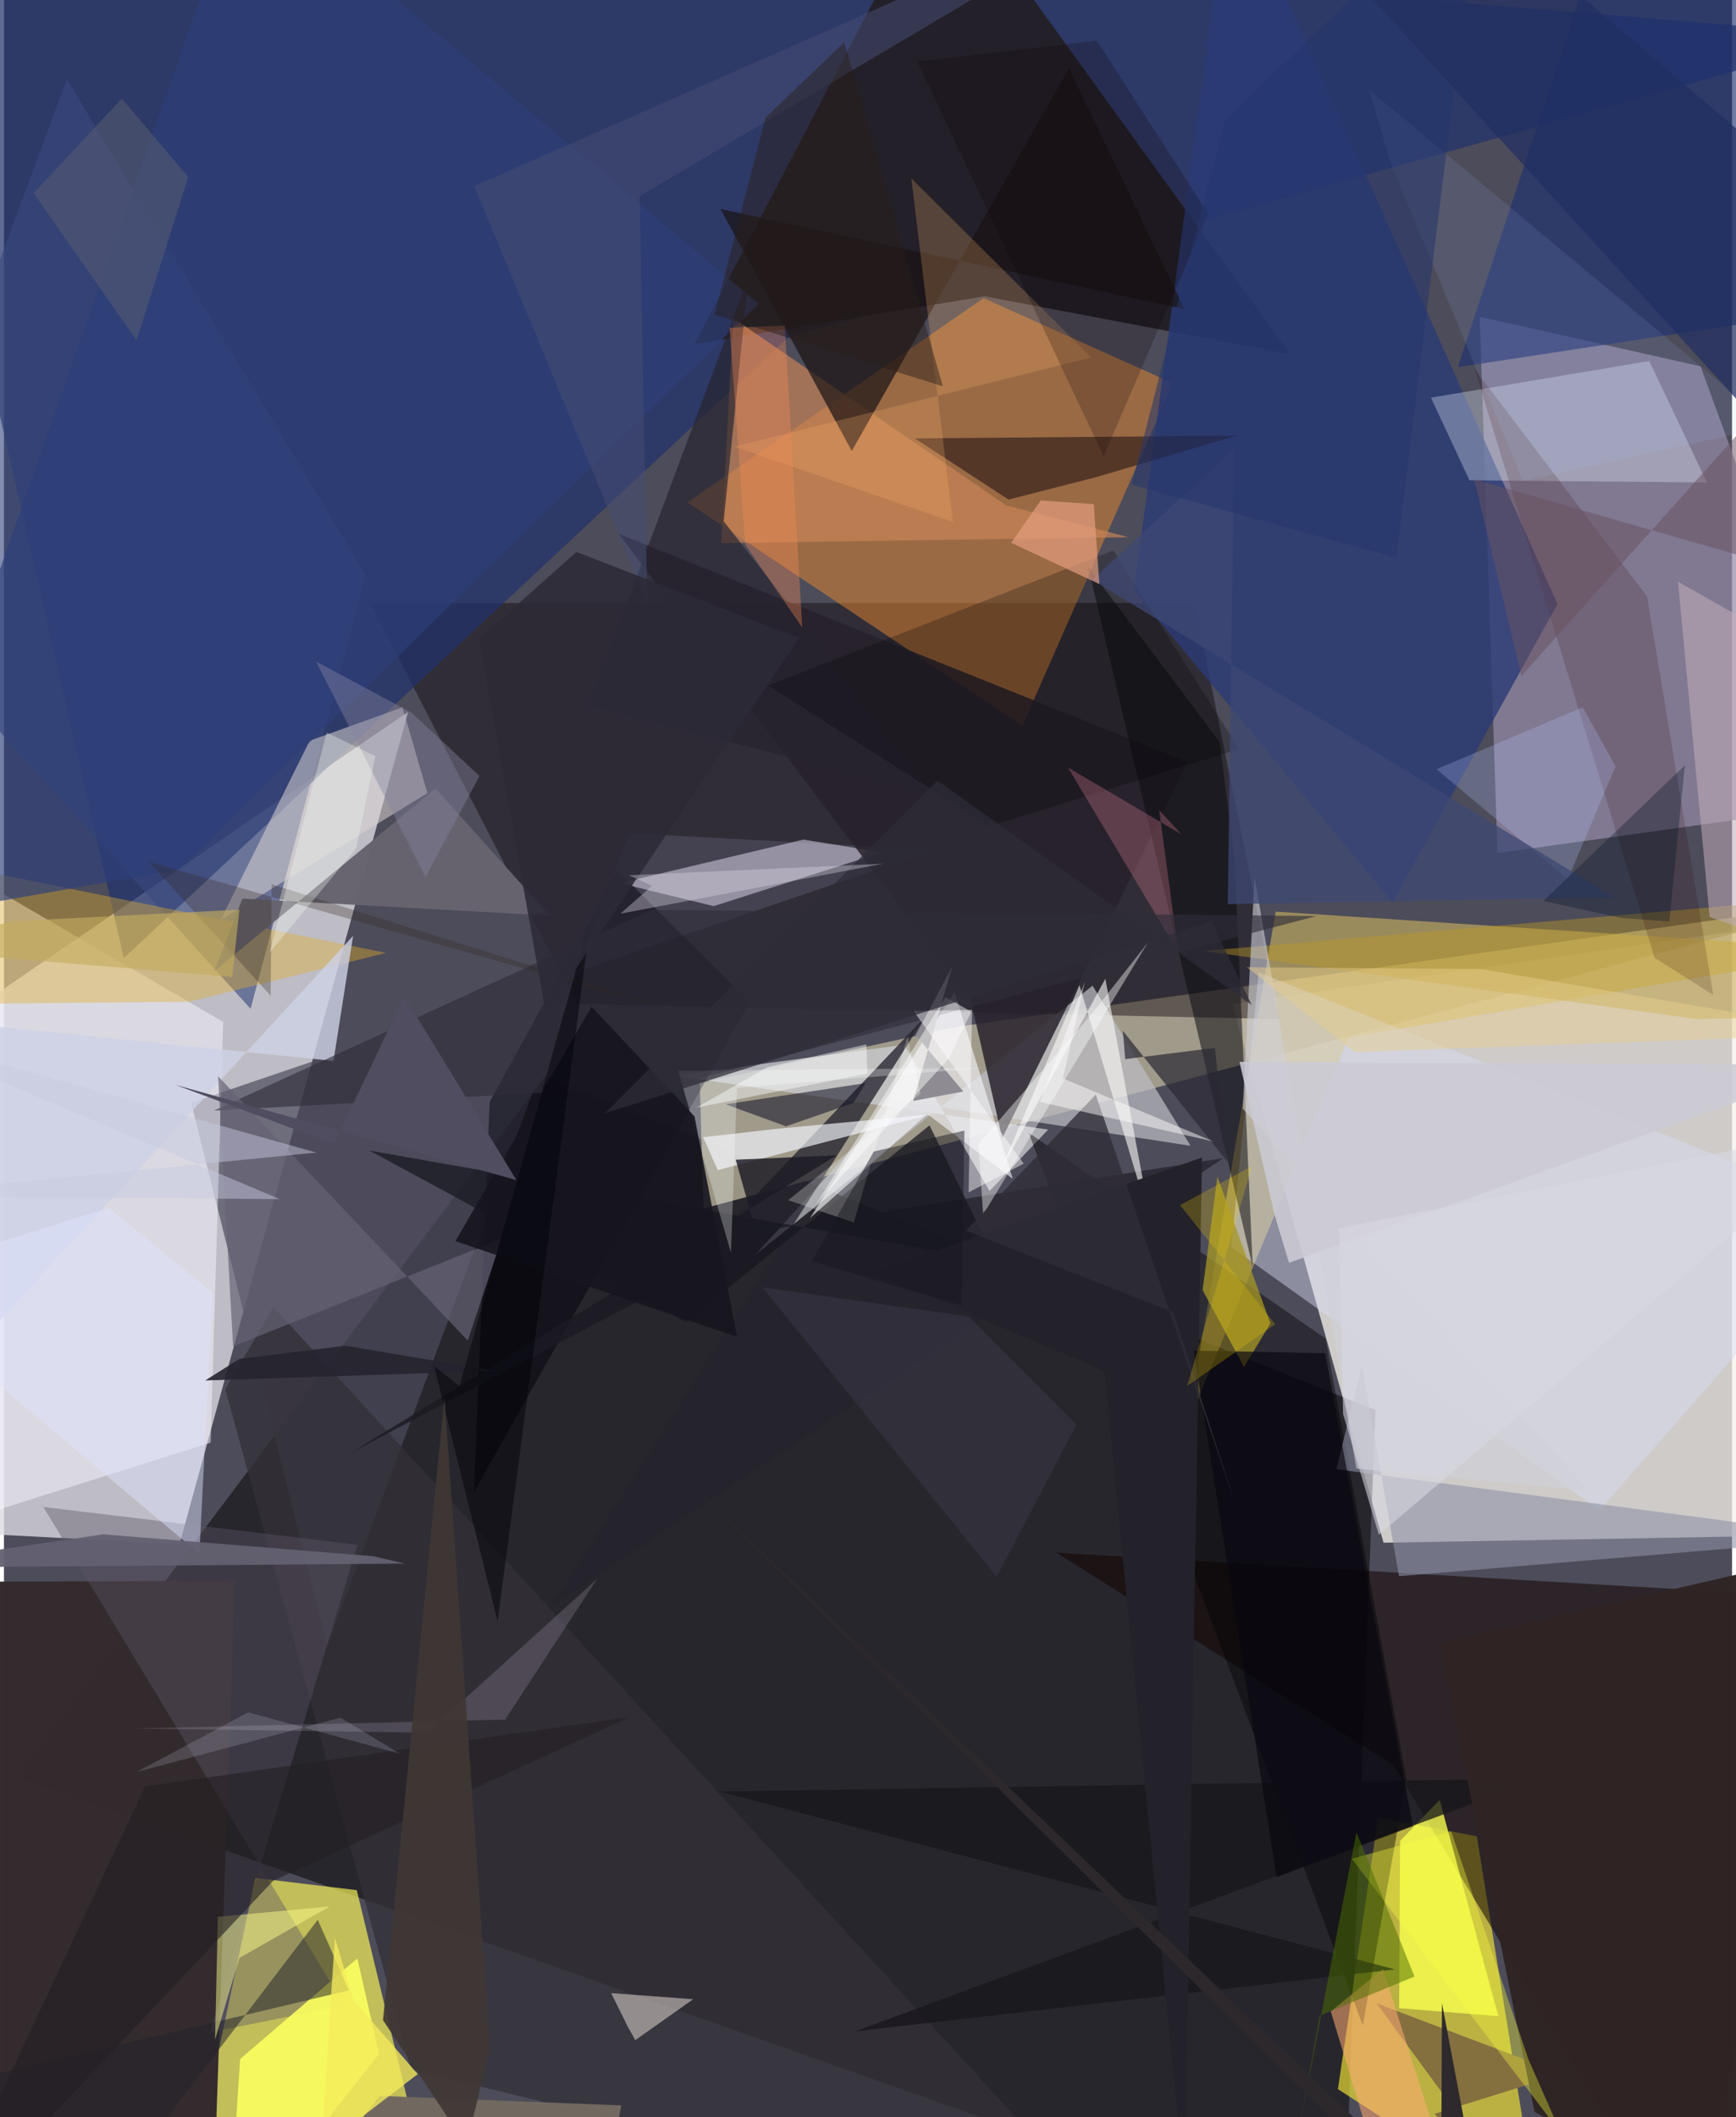 <svg xmlns="http://www.w3.org/2000/svg" width="228" height="278" viewBox="0 0 836 1024"><path fill="#4d4c5a" d="M0 0h836v1024H0z"/><path fill="#f6f1eb" fill-opacity=".765" d="M667.402 746.162l-73.165-260.63 254.188-36.702L898 742.122z"/><path fill="#dbdae1" fill-opacity=".792" d="M-47.713 510.878l243.256-166.574L84.93 746.837-62 739.192z"/><path fill="#030002" fill-opacity=".506" d="M663.469 682.003L648.154 1086 6.684 859.484l255.005-338.773z"/><path fill="#fbf658" fill-opacity=".671" d="M170.693 914.2l-49.055-5.912-25.331 118.998L212.174 1086z"/><path fill="#b3ab95" fill-opacity=".816" d="M336.622 523.863l1.792 60.65L898 435.082l-436.116 61.423z"/><path fill="#f3e536" fill-opacity=".659" d="M712.54 888.17l-47.754-9.214-19.456 131.485 97.092 62.714z"/><path fill="#968aa7" fill-opacity=".722" d="M713.93 153.24l106.8 23.918L898 388.17l-175.466 24.443z"/><path fill="#0f050b" fill-opacity=".439" d="M177.19 291.683l398.78-.056 40.913 201.267-339.871-7.322z"/><path fill="#eb8b31" fill-opacity=".486" d="M492.677 351.012l72.96-165.58-91.717-41.22-143.33 98.79z"/><path fill="#22326a" fill-opacity=".725" d="M898 17.279L-62-62 57.968 463.387l320.916-299.942z"/><path fill="#120500" fill-opacity=".549" d="M812.544 1086L898 773.793l-388.88-22.804 163.002 102.629z"/><path fill="#232029" fill-opacity=".988" d="M334.002 166.479L453.378-62l168.82 233.323-147.751-28.03z"/><path fill="#332b2d" fill-opacity=".992" d="M102.223 1040.524l9.486-275.997-171.537.676L-62 1078.59z"/><path fill="#4d4b5d" fill-opacity=".706" d="M302.322 402.965l147.78 8.11L90.545 533.36l65.86 262.878z"/><path fill="#f3f3fd" fill-opacity=".522" d="M106.052 494.265L-62 396.468l12.816 348.393 149.168-47.12z"/><path fill="#d4bb5f" fill-opacity=".569" d="M615.255 440.92l-42.91 248.433 78.228-187.698L898 459.508z"/><path fill="#cbcbd0" fill-opacity=".769" d="M505.16 546.342l-28.334 29.702-41.269-70.765-111.342 15.024z"/><path fill="#39487f" fill-opacity=".624" d="M175.02 278.216L30.433 38.301-62 287.462l181.313 200.444z"/><path fill="#2a3a76" fill-opacity=".808" d="M671.764 436.51L546.649 285.635 593.336-62l158.18 354.172z"/><path fill="#000100" fill-opacity=".42" d="M639.338 647.404l-143.59-99.522 161.62 431.727 21.101-118.976z"/><path fill="#d2cce0" fill-opacity=".565" d="M386.738 406.077l-88.843 21.094 45.45 11.09 81.556-26.023z"/><path fill="#bbbbc2" fill-opacity=".722" d="M431.626 532.29l142.4 21.882-47.403-77.434-163.002 129.984z"/><path fill="#26212b" fill-opacity=".839" d="M572.752 368.584l-89.82 181.893-15.228-66.704-170.342-225.609z"/><path fill="#c88556" fill-opacity=".678" d="M347 262.702l197.105-2.877-59.284-15.41-132.045-90.554z"/><path fill="#d7dbf1" fill-opacity=".455" d="M593.705 603.114l13.307-132.803L898 586.65 771.865 730.451z"/><path fill="#01000a" fill-opacity=".463" d="M360.811 484.705l-64.133-63.802-61.723 112.03-7.597 188.8z"/><path fill="#e2ae2d" fill-opacity=".396" d="M89.657 484.475l-105.116 1.06 1.721-64.992L184.86 460.89z"/><path fill="#dad4d2" fill-opacity=".537" d="M192.793 342.111l-44.874 16.157-43.16 86.787 100.094-61.443z"/><path fill="#0c0d12" fill-opacity=".529" d="M588.09 358.78l7.205 55.837 8.815 198.19-79.556-338.5z"/><path fill="#f6f7fc" fill-opacity=".608" d="M459.82 479.823l28.235 90.371-41.323-31.343-56.787 50.29z"/><path fill="#f8ff50" fill-opacity=".796" d="M694.54 870.57l-19.129 19.834-.447 80.89 47.981 3.863z"/><path fill="#e4edfc" fill-opacity=".333" d="M690.346 192.343l18.637 39.972 114.88 1.042-27.924-58.73z"/><path fill="#1a1314" fill-opacity=".706" d="M515.244 32.948l55.91 116.66-224.526-48.565 63.516 117.068z"/><path fill="#333037" fill-opacity=".78" d="M130.34 632.11l-23.244 39.804 89.783 329.1L546.253 1086z"/><path fill="#5b5565" fill-opacity=".416" d="M164.741 969.985L99.64 982.95l71.388-235.804-151.983-18.285z"/><path fill="#1e3170" fill-opacity=".643" d="M782.24-62L898-33.445l-6.855 182.446-187.802 28.563z"/><path fill="#25232e" fill-opacity=".773" d="M445.877 491.513L343.995 598.862l245.92-38.712L264.297 777.5z"/><path fill="#1f1010" fill-opacity=".565" d="M529.036 230.591l67.214-19.88-155.596 1.313 45.311 29.617z"/><path fill="#fbfe5f" fill-opacity=".918" d="M170.958 947.214l10.502 46.179L108.33 1086l5.932-90.12z"/><path fill="#ba9824" fill-opacity=".443" d="M898 432.627v58.35l-78.92 1.902-238.632-32.903z"/><path fill="#8f92a6" fill-opacity=".584" d="M644.57 710.61l12.393-50.179 17.931 101.92 220.581-18.484z"/><path fill="#fcfcfa" fill-opacity=".596" d="M481.877 566.794l50.943-93.41 22.284 119.35-34.806-116.218z"/><path fill="#a59626" fill-opacity=".765" d="M612.667 640.095l-12.75 21.063-20.05-37.156 7.151-54.967z"/><path fill="#676470" fill-opacity=".984" d="M115.352 434.633l148.6 8.2-55.186-61.48-106.967 88.325z"/><path fill="#846f3f" fill-opacity=".992" d="M749.777 1086l-57.702-63.634 62.028-19.31-90.045-34.107z"/><path fill="#c1acb8" fill-opacity=".549" d="M825.152 443.514L898 468.706V331.315l-88.153-49.988z"/><path fill="#f6f7fe" fill-opacity=".655" d="M374.228 545.933l-35.955 4.086 7.02 15.952 103.44-27.033z"/><path fill="#141428" fill-opacity=".565" d="M378.308 544.761l-29.155-10.656 67.712-10.24-5.947 9.627z"/><path fill="#171620" fill-opacity=".725" d="M447.756 544.292l32.232 65.844-303.155-53.656 153.084 83.012z"/><path fill="#ece1da" fill-opacity=".51" d="M293.755 964.01l39.683 2.938-28.002 19.775-3.451-6.07z"/><path fill="#2e3f79" fill-opacity=".667" d="M116.44-62L-62 446.409l146.918-25.906 280.086-273.532z"/><path fill="#2c0400" fill-opacity=".169" d="M711.482 178.493l87.051 284.738 28.41 18.028-32.047-192.769z"/><path fill="#21212a" fill-opacity=".518" d="M-25.933 1008.391L31.83 1086l119.967-157.477 15.09 34.128z"/><path fill="#fdfd8c" fill-opacity=".486" d="M103.477 927.109l-1.358 59.44 11.788-39.535 43.606-24.9z"/><path fill="#ffb76c" fill-opacity=".231" d="M438.954 86.249l87.001 86.619-172.652 43.141 105.77 36.474z"/><path fill="#26222e" fill-opacity=".675" d="M348.167 252.093l12.035-118.01-77.435 207.335 169.22 43.17z"/><path fill="#2a2834" fill-opacity=".702" d="M542.454 512.27l43.413-5.471 5.883 54.95-50.49-63.228z"/><path fill="#d0d0d9" fill-opacity=".596" d="M654.267 710.302l112.495 10.79-167.487-184.857 5.717-112.1z"/><path fill="#cdd1e5" fill-opacity=".812" d="M-41.539 681.743L-57.315 491.05l216.738 22.076 9.475-60.472z"/><path fill="#18171c" fill-opacity=".769" d="M743.737 860.132l-331.932 122.33 261.16-29.934-326.533-85.995z"/><path fill-opacity=".239" d="M597.58 362.304l-60.857-96.1-166.936 65.35 106.847 68.08z"/><path fill="#f588a0" fill-opacity=".271" d="M569.69 403.572l-10.819-11.72 9.256 68.768-53.374-89.402z"/><path fill="#2f2d39" fill-opacity=".627" d="M322.302 525.236l312.666-82.18-321.428-2.984-211.887 97.067z"/><path fill="#2f2524" fill-opacity=".988" d="M857.228 1086l-116.753-64.549-45.937-226.859 160.819-36.956z"/><path fill="#ffab72" fill-opacity=".549" d="M709.677 1086l-42.573-133.648-25.23 20.502L676.185 1086z"/><path fill="#23212a" d="M571.208 1059.437l-38.812-396.27-112.178-47.585 159.363-55.726z"/><path fill="#b6c5ff" fill-opacity=".243" d="M779.598 370.64l-23.028 54.687-63.516-53.287 70.722-29.924z"/><path fill="#8e8c92" fill-opacity=".996" d="M464.143 527.925l-24.288 4.56 18.865-64.882-17.627 33.04z"/><path fill="#dee4ff" fill-opacity=".467" d="M-62 619.675L94.542 751.523l6.412-126.33-50.38-41.075z"/><path fill="#656275" fill-opacity=".694" d="M103.598 520.569l7.248 130.613 129.892-52.08-16.351 49.333z"/><path fill="#1b1a24" fill-opacity=".82" d="M354.018 560.91l10.669 37.984-196.302 103.428L402.92 558.777z"/><path fill="#3e4874" fill-opacity=".753" d="M526.475 280.427l252.549 153.568-186.966 3.3 3.053-220.27z"/><path fill="#fefefe" fill-opacity=".404" d="M553.399 455.88l-27.626 35.077-54.328 62.263 2.247 34.28z"/><path fill="#08070f" fill-opacity=".671" d="M681.587 883.267l-65.93 24.672-40.04-254.681 63.56 1.22z"/><path fill="#716960" d="M132.66 1076.318l49.105-62.621 116.924 4.625L285.042 1086z"/><path fill="#f5eb5c" fill-opacity=".773" d="M160.094 937.29l9.094 30.162 30.993 35.72-46.726 35.767z"/><path fill="#e7a082" fill-opacity=".671" d="M529.922 282.503l-2.725-38.69-25.644-1.733-14.288 20.441z"/><path fill="#2f2d36" fill-opacity=".788" d="M565.765 634.739l30.04 92.951-67.618-198.273-62.803 65.768z"/><path fill="#464d72" fill-opacity=".553" d="M311.226 291.862L227.574 90.031 572.564-62 307.514 94.916z"/><path fill="#25242f" fill-opacity=".906" d="M237.733 663.07l-72.59-12.207-51.25 6.4-16.545 10.417z"/><path fill="#231f24" fill-opacity=".604" d="M68.301 864.043l234.4-33.545-172.469 79.189L-35.865 1086z"/><path fill="#0a0000" fill-opacity=".208" d="M441.858 29.794l90.11 190.864 50.591-117.254-53.943-83.761z"/><path fill="#b0a8b8" fill-opacity=".235" d="M286.956 763.65l-44.472 68.04-179.91 4.344 142.288 1.989z"/><path fill="#fcffff" fill-opacity=".278" d="M354.58 526.153l-2.89 79.651-25.54-87.884 147.634-1.406z"/><path fill="#fbff3f" fill-opacity=".357" d="M753.24 1031.792L652.077 898.999l48.038-13.215 37.463 110.45z"/><path fill="#16151f" fill-opacity=".906" d="M218.402 600.292l65.872-113.434 49.795 53.095 20.614 106.65z"/><path fill="#e7cd8c" fill-opacity=".467" d="M714.676 468.713l-113.403-.898 52.369 41.04L898 500.033z"/><path fill="#a1c8ff" fill-opacity=".114" d="M734.88 232.73L670.575 78.026 660.358 43.37l195.007 162.585z"/><path fill="#322924" fill-opacity=".302" d="M70.1 416.871l58.954 64.754.436-53.92 206.3 64.718z"/><path fill="#c4ad5e" fill-opacity=".639" d="M110.372 472.545l-158.367-13.26L3.607 445.61l110.3-5.652z"/><path fill="#4d6e00" fill-opacity=".502" d="M626.148 1032.083L654.3 886.134l28.075 69.852-45.784 18.874z"/><path fill="#031223" fill-opacity=".314" d="M782.647 444.015l22.982 1.708 7.547-75.583-68.405 65.65z"/><path fill="#685161" fill-opacity=".518" d="M898 285.394L711.272 231.79l22.852 95.127 125.523-140.312z"/><path fill="#000008" fill-opacity=".482" d="M284.098 442.846L238.814 784.12 208.08 660.67l12.304 9.769z"/><path fill="#393644" fill-opacity=".565" d="M518.794 689.133l-52.083-52.397-99.734-14.079 113.28 139.946z"/><path fill="#f38a58" fill-opacity=".357" d="M358.616 263.41l-7.597-104.885 26.743-1 8.42 146.009z"/><path fill="#e5e5ff" fill-opacity=".161" d="M191.605 848.22l-28.829-17.442-98.564 26.241 54.005-28.814z"/><path fill="#2d292d" fill-opacity=".992" d="M333.663 718.785l361.52 358.586.49-108.459L717.804 1086z"/><path fill="#636171" fill-opacity=".949" d="M47.886 742.103l130.617 10.571 15.41 3.583L-62 758.313z"/><path fill="#ebcc07" fill-opacity=".247" d="M603.82 563.971l-34.848 18.925 46.019 57.612-42.614 29.85z"/><path fill="#cccbd5" fill-opacity=".867" d="M888.042 515.006l-290.327-1.424 16.972 74.054 7.005 23.127z"/><path fill="#fefefe" fill-opacity=".451" d="M455.549 482.222l12.415 7.113-10.887 22.685-64.166 70.334z"/><path fill="#5c6070" fill-opacity=".494" d="M57.041 47.623l32.073 38.01L64.15 164.6l-49.8-71.18z"/><path fill="#8784a1" fill-opacity=".42" d="M203.913 424.222L151.027 320l46.192 24.7 32.836 30.649z"/><path fill="#d9d8e2" fill-opacity=".573" d="M645.905 594.007L898 544.053 665.125 742.321l-17.291-58.406z"/><path fill="#c8cae0" fill-opacity=".471" d="M-62 578.464l213.112-20.992L-62 497.515l195.442 82.47z"/><path fill="#3f3834" fill-opacity=".922" d="M223.794 1037.852l11.281-47.523L213.1 675.76l-29.727 301.319z"/><path fill="#291f1a" fill-opacity=".467" d="M368.38 56.958l-24.61 95.216 110.453 34.692-47.7-166.445z"/><path fill="#2c2a37" fill-opacity=".886" d="M262.147 490.123L229.83 308.96l47.084-41.991 107.768 41.569z"/><path fill="#fffdfe" fill-opacity=".451" d="M493.307 562.818l-53.303-73.829 28.368-.531-1.717 88.254z"/><path fill="#fcfef9" fill-opacity=".255" d="M411.144 591.273l25.966-89.798 6.21 27.557-63.932 51.468z"/><path fill="#feffff" fill-opacity=".447" d="M417.187 505.111l.58 14.083-82.818 16.515 34.56-19.612z"/><path fill="#2e2c37" fill-opacity=".733" d="M603.704 486.129l-19.668-40.55-293.269 92.863 160.855-160.87z"/><path fill="#26356c" fill-opacity=".549" d="M673.55 269.764L714.632-62 590.307 58.79l-44.744 175.643z"/><path fill="#16161e" fill-opacity=".471" d="M464.64 546.825l-43.866 10.128-29.952 53.13 72.483 21.313z"/><path fill="#4f4d5f" d="M193.668 481.743l54.245 89.035-164.928-46.06 76.805 28.572z"/><path fill="#222f62" fill-opacity=".729" d="M898 258.845L614.694-52.573 692.809-62 898 113.521z"/><path fill="#fdfcfc" fill-opacity=".49" d="M585.305 552.154l-84.152-19.225 21.746-58.004-10.578 46.687z"/><path fill="#f5fdf7" fill-opacity=".318" d="M156.084 354.27l23.583 11.508-9.276 44.629-41.85 50.273z"/><path fill="#e1dae7" fill-opacity=".361" d="M313.528 428.41l-11.156-5.078 122.933-5.579-127.082 24.152z"/></svg>